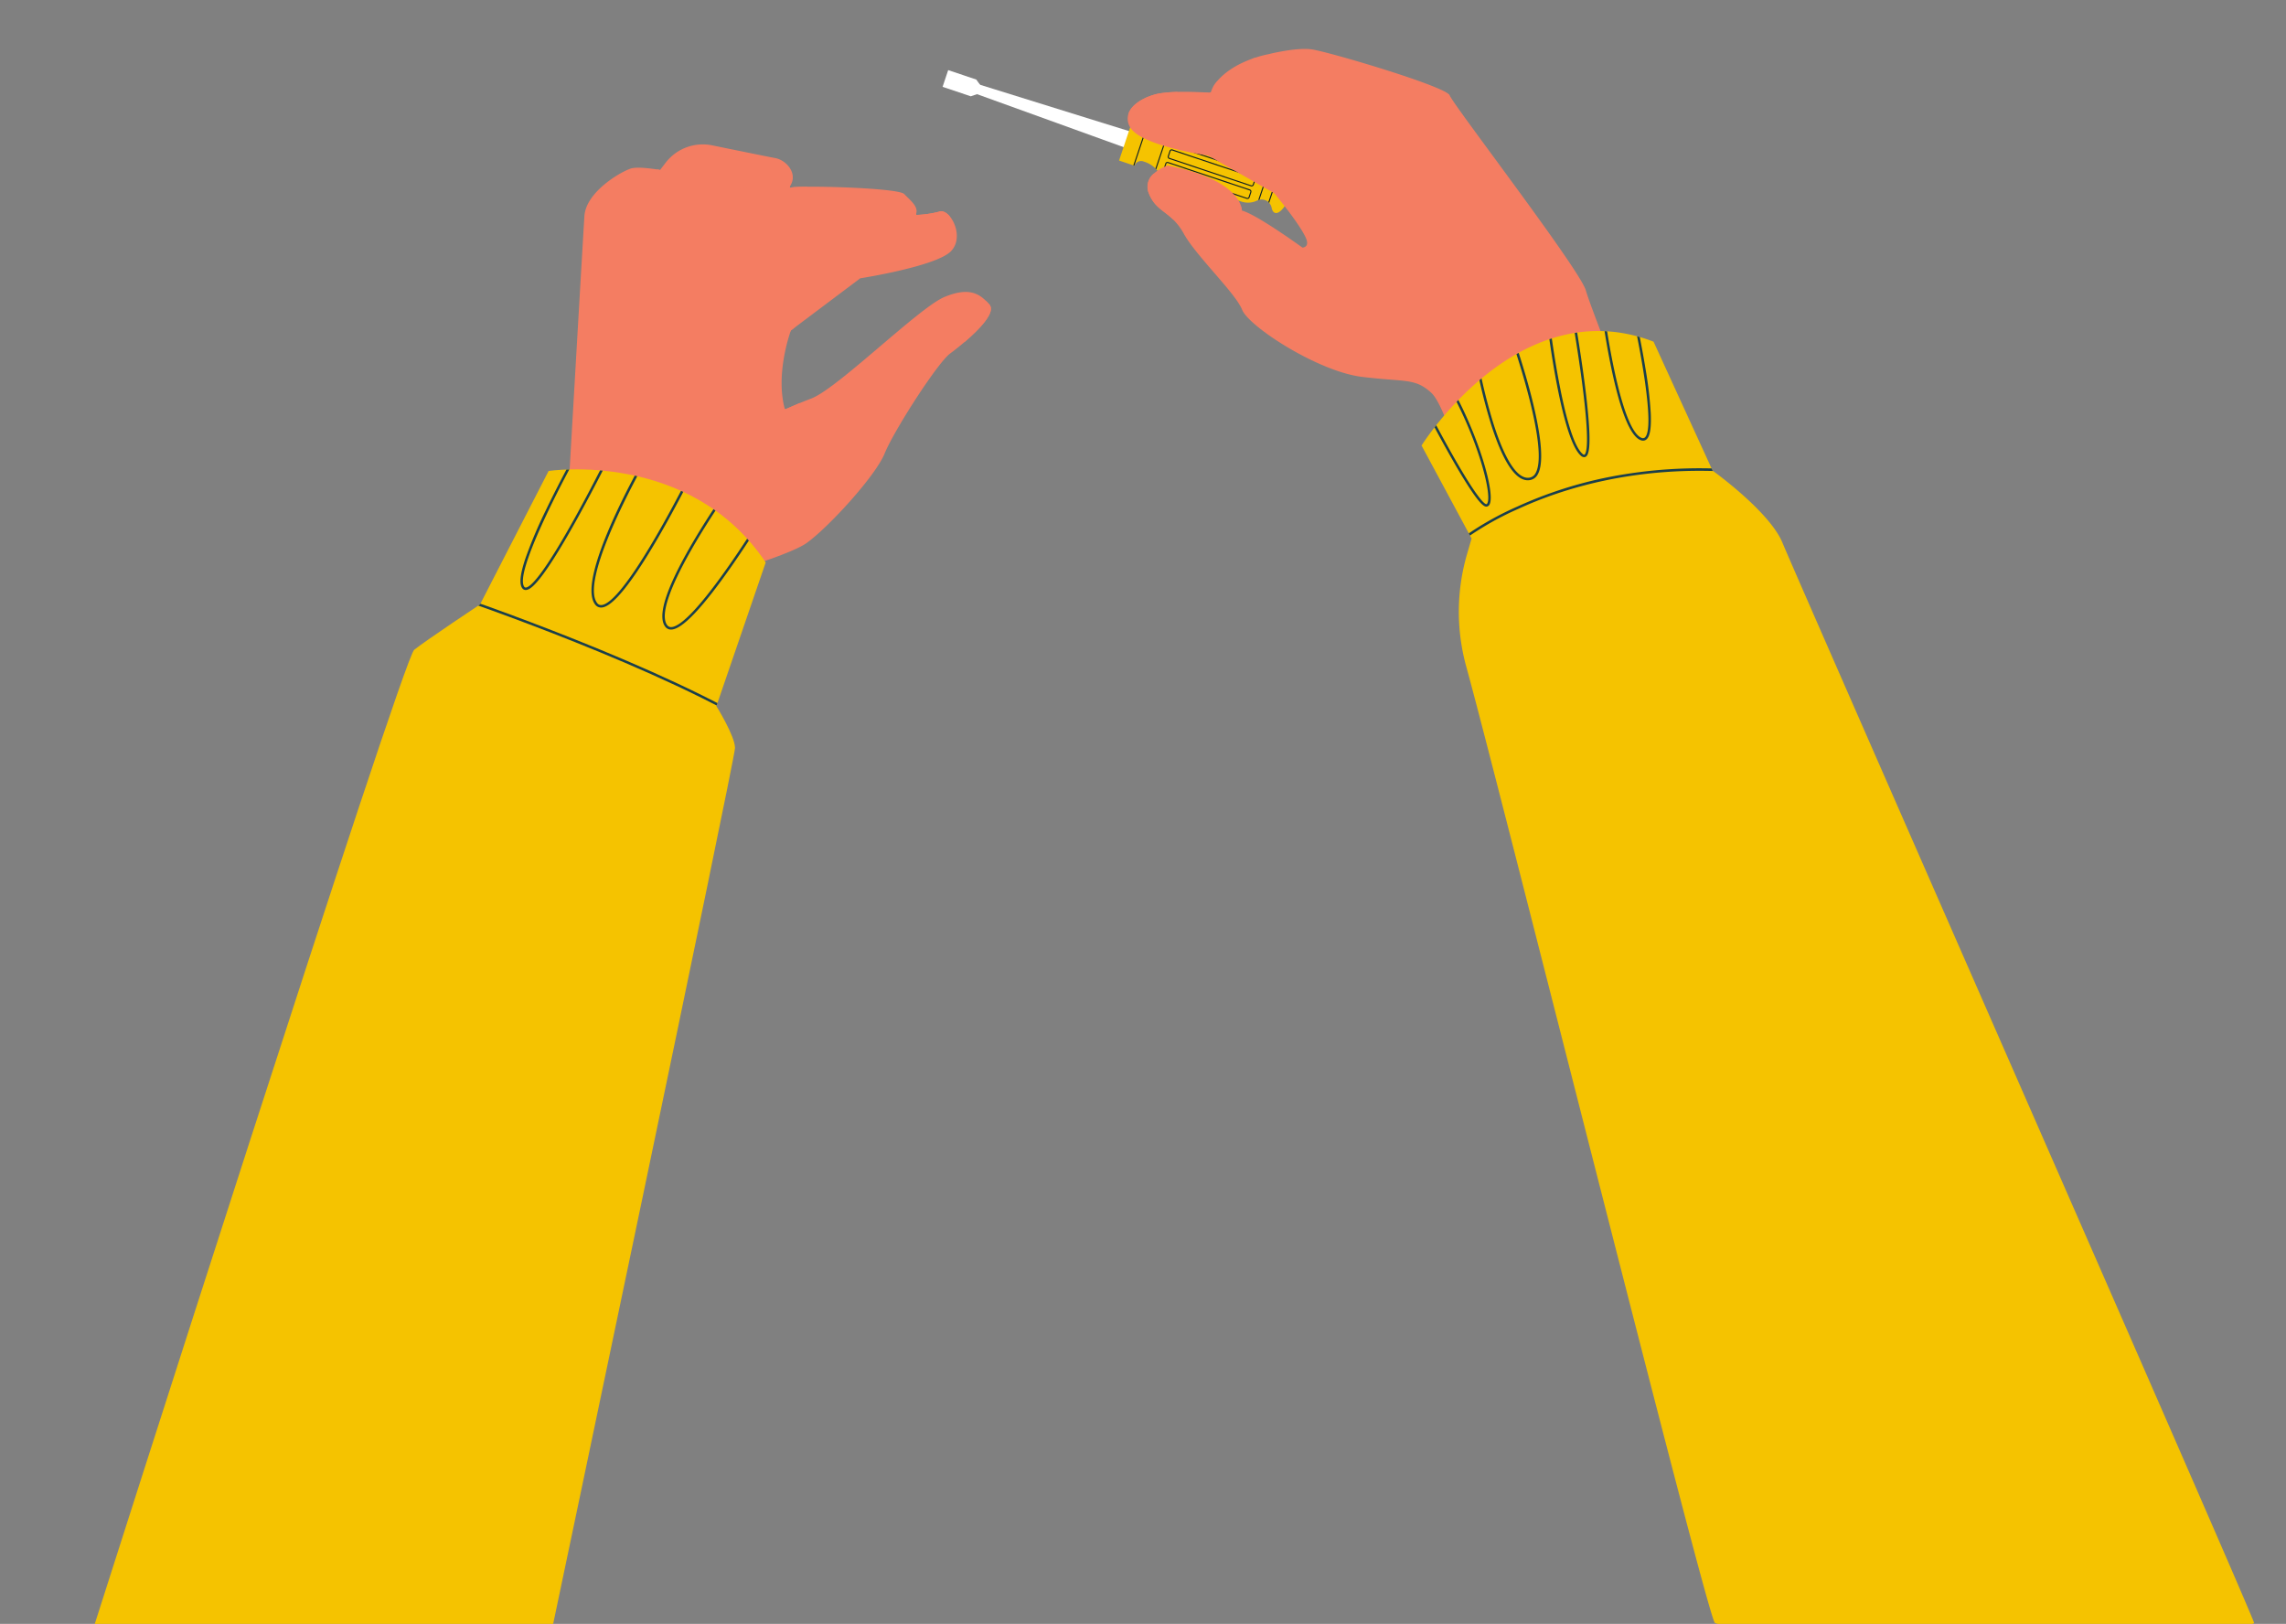 <svg xmlns="http://www.w3.org/2000/svg" xmlns:xlink="http://www.w3.org/1999/xlink" width="435" height="309" viewBox="0 0 435 309">
  <rect x="0" y="0" width="435" height="309" fill="#808080" stroke="none"/>
  <defs>
    <clipPath id="clip-path">
      <rect id="Rectángulo_350333" data-name="Rectángulo 350333" width="435" height="309" transform="translate(-19402 -14609)" fill="#fff" opacity="0.58"/>
    </clipPath>
    <clipPath id="clip-path-2">
      <path id="Trazado_656520" data-name="Trazado 656520" d="M6269.462,5144.138l.046-.139-2.949-.989-2.732,8.156,2.947.988a1.314,1.314,0,0,1,1.661-.827l.253.085a5.266,5.266,0,0,1,2.349,1.567,3.957,3.957,0,0,0,1.771,1.2l14.285,4.791a3.978,3.978,0,0,0,3.025-.2,1.9,1.9,0,0,1,1.452-.09,1.955,1.955,0,0,1,1.288,1.472c.1.511.318.86.637.967.867.291,2.179-1.3,2.934-3.554s.667-4.312-.2-4.6c-.419-.14-.942.16-1.457.764a1.441,1.441,0,0,1-2.458-.461,3.976,3.976,0,0,0-2.489-2.449l-14.284-4.788a3.957,3.957,0,0,0-2.195-.1,5.441,5.441,0,0,1-3.013-.111l-.047-.014A1.312,1.312,0,0,1,6269.462,5144.138Z" transform="translate(-6263.827 -5143.01)" fill="#f5c300"/>
    </clipPath>
    <clipPath id="clip-path-3">
      <path id="Trazado_656528" data-name="Trazado 656528" d="M6376.341,5109.754c-.2,1.3-32.689,10.19-32.689,10.19s-5.057-19.2-8.18-22.052-4.819-2.027-13.181-3.04-21.54-9.56-22.828-12.774-8.737-10.192-11.125-14.511a11.343,11.343,0,0,0-1.924-2.583c-1.822-1.811-3.609-2.314-4.693-5.025a3.227,3.227,0,0,1,.938-3.793,8.058,8.058,0,0,1,2.61-1.531c14.405,2.806,14.14,8.567,14.14,8.567,2.849.736,11.527,7.046,11.527,7.046s1.474-.016.647-1.854c-1.283-2.849-6.019-8.5-6.019-8.5l-12.586-7.167s-12.958-1.838-14.864-5.437a3.091,3.091,0,0,1-.262-2.566c.765-2.151,3.972-3.535,6.122-3.849a27.334,27.334,0,0,1,3.174-.253c3.308-.093,6.4.236,6.4.057a4.734,4.734,0,0,1,1.3-2.251c3.431-3.9,9.579-4.968,9.579-4.968s5.13-1.313,8.163-.945,25.822,7.118,26.374,8.774,24.808,33.169,25.909,37.12S6376.545,5108.459,6376.341,5109.754Z" transform="translate(-6277.684 -5032.451)" fill="none"/>
    </clipPath>
    <clipPath id="clip-path-4">
      <path id="Trazado_656534" data-name="Trazado 656534" d="M6750.5,5508.04s18.434-29.661,44.144-19.763l11.235,24.541s10.871,7.775,13.308,13.751,53.577,121.7,54,123.72-79.952,6.913-81.97,4.969c-1.55-1.5-26.2-83.4-32.206-105.111a39.269,39.269,0,0,1,.143-21.456l.862-2.958Z" transform="translate(-6750.505 -5486.255)" fill="none"/>
    </clipPath>
    <clipPath id="clip-path-5">
      <path id="Trazado_656543" data-name="Trazado 656543" d="M5377.888,5223.62c-1.052.9-2.043,1.666-2.716,2.166-2.458,1.82-10.748,14.757-12.478,19.039s-10.75,14.119-14.849,17.033c-2.289,1.629-9.576,4.053-15.565,5.875a.145.145,0,0,0-.084.066c-2.945,5.114-5.437,9.347-6.122,11.187-1.291,3.481-10.644,6.649-18.358,6.649a19.888,19.888,0,0,1-5.406-.66s-6.423-.069-7.828-5.555a.132.132,0,0,0-.061-.087l-1.951-1.2a.146.146,0,0,1-.06-.171c.526-1.461,6.181-17.2,10.323-29.735a.175.175,0,0,0,.007-.038c.927-16.047,2.75-47.553,2.838-48.642.364-4.464,6.65-8.2,8.746-8.929,1.072-.373,3.479-.115,5.571.227a.141.141,0,0,0,.135-.057c.34-.444.672-.876.991-1.294a8.912,8.912,0,0,1,8.867-3.311c4.668.956,10.822,2.21,12.037,2.431,2,.364,4.4,2.914,2.748,5.375a.145.145,0,0,0,.144.228c2.167-.445,20.489.039,21.611,1.23,1.019,1.081,2.792,2.39,2.248,3.777,0,0,0,.009,0,.012a.146.146,0,0,0,.152.185,20.75,20.75,0,0,0,4.162-.6c.668-.3,1.453.1,2.106.875,1.313,1.562,2.088,4.648.263,6.594-2.654,2.831-16.486,5.063-17.271,5.185a.143.143,0,0,0-.064.028l-13.127,9.872a.142.142,0,0,0-.048.067c-.226.619-2.916,8.3-1.166,14.838a.144.144,0,0,0,.2.095c1.682-.765,3.35-1.443,4.88-2.028,5.007-1.913,20.494-17.309,25.32-19.312,4.25-1.764,6.312-.847,7.925.765.218.22.431.453.639.692C5383.9,5217.95,5380.684,5221.233,5377.888,5223.62Z" transform="translate(-5292.402 -5186.002)" fill="#f47d62"/>
    </clipPath>
    <clipPath id="clip-path-6">
      <path id="Trazado_656549" data-name="Trazado 656549" d="M4837.964,5709.056s26.941-4.059,41.31,17.407l-9.383,27.343s3.559,5.722,3.542,7.966-21.612,90.365-21.612,90.365-63.949,6.965-82.03-8.7c0,0,40.358-98.562,42.6-100.358s12.536-8.637,12.536-8.637Z" transform="translate(-4769.791 -5708.75)" fill="#f5c300"/>
    </clipPath>
  </defs>
  <g id="Enmascarar_grupo_904788" data-name="Enmascarar grupo 904788" transform="translate(19402 14609)" clip-path="url(#clip-path)">
    <g id="Grupo_949130" data-name="Grupo 949130">
      <g id="Grupo_949114" data-name="Grupo 949114" transform="translate(-19222.637 -14595.656)">
        <g id="Grupo_949110" data-name="Grupo 949110">
          <path id="Trazado_656514" data-name="Trazado 656514" d="M6046.946,5093.465l-1.063,3.18-33.374-12.06.556-1.658Z" transform="translate(-6008.654 -5080.986)" fill="#fff"/>
          <path id="Trazado_656515" data-name="Trazado 656515" d="M5986.468,5071.088l-1.18.406-5.369-1.8,1.065-3.181,5.344,1.792.736,1.014Z" transform="translate(-5979.919 -5066.514)" fill="#fff"/>
        </g>
        <g id="Grupo_949113" data-name="Grupo 949113" transform="translate(33.582 9.048)">
          <path id="Trazado_656516" data-name="Trazado 656516" d="M6269.462,5144.138l.046-.139-2.949-.989-2.732,8.156,2.947.988a1.314,1.314,0,0,1,1.661-.827l.253.085a5.266,5.266,0,0,1,2.349,1.567,3.957,3.957,0,0,0,1.771,1.2l14.285,4.791a3.978,3.978,0,0,0,3.025-.2,1.9,1.9,0,0,1,1.452-.09,1.955,1.955,0,0,1,1.288,1.472c.1.511.318.86.637.967.867.291,2.179-1.3,2.934-3.554s.667-4.312-.2-4.6c-.419-.14-.942.16-1.457.764a1.441,1.441,0,0,1-2.458-.461,3.976,3.976,0,0,0-2.489-2.449l-14.284-4.788a3.957,3.957,0,0,0-2.195-.1,5.441,5.441,0,0,1-3.013-.111l-.047-.014A1.312,1.312,0,0,1,6269.462,5144.138Z" transform="translate(-6263.827 -5143.01)" fill="#f5c300"/>
          <g id="Grupo_949112" data-name="Grupo 949112" clip-path="url(#clip-path-2)">
            <g id="Grupo_949111" data-name="Grupo 949111" transform="translate(2.069 -1.209)">
              <rect id="Rectángulo_350329" data-name="Rectángulo 350329" width="12.87" height="0.2" transform="translate(0 12.202) rotate(-71.467)" fill="#0d1e23"/>
              <rect id="Rectángulo_350330" data-name="Rectángulo 350330" width="12.87" height="0.2" transform="matrix(0.318, -0.948, 0.948, 0.318, 3.963, 13.531)" fill="#0d1e23"/>
              <rect id="Rectángulo_350331" data-name="Rectángulo 350331" width="12.87" height="0.2" transform="matrix(0.318, -0.948, 0.948, 0.318, 23.36, 20.033)" fill="#0d1e23"/>
              <rect id="Rectángulo_350332" data-name="Rectángulo 350332" width="12.87" height="0.2" transform="matrix(0.318, -0.948, 0.948, 0.318, 25.203, 20.651)" fill="#0d1e23"/>
              <path id="Trazado_656517" data-name="Trazado 656517" d="M6358.187,5200.972a.437.437,0,0,1-.28,0l-15.543-5.21a.432.432,0,0,1-.271-.546l.331-.985a.432.432,0,0,1,.545-.271l15.546,5.21a.427.427,0,0,1,.248.215.439.439,0,0,1,.024.33l-.331.986a.434.434,0,0,1-.218.249C6358.22,5200.958,6358.2,5200.965,6358.187,5200.972Zm-15.43-6.821a.2.2,0,0,0-.03.012.223.223,0,0,0-.115.133l-.329.984a.229.229,0,0,0,.145.292l15.542,5.211a.231.231,0,0,0,.177-.012.245.245,0,0,0,.118-.134l.329-.985a.229.229,0,0,0-.011-.177.219.219,0,0,0-.133-.115l-15.546-5.21A.211.211,0,0,0,6342.756,5194.15Z" transform="translate(-6334.884 -5186.705)" fill="#0d1e23"/>
              <path id="Trazado_656518" data-name="Trazado 656518" d="M6351.4,5221.226a.437.437,0,0,1-.278,0l-15.545-5.209a.434.434,0,0,1-.271-.548l.33-.984a.43.43,0,0,1,.545-.271l15.544,5.209a.429.429,0,0,1,.272.545l-.331.987A.427.427,0,0,1,6351.4,5221.226Zm-15.433-6.821a.108.108,0,0,0-.026.012.223.223,0,0,0-.116.133l-.332.984a.232.232,0,0,0,.146.294l15.544,5.209a.231.231,0,0,0,.292-.144l.331-.986a.231.231,0,0,0-.146-.292l-15.544-5.211A.224.224,0,0,0,6335.966,5214.4Z" transform="translate(-6328.899 -5204.564)" fill="#0d1e23"/>
              <path id="Trazado_656519" data-name="Trazado 656519" d="M6365.1,5180.325a.428.428,0,0,1-.277,0l-15.544-5.21a.426.426,0,0,1-.271-.544l.331-.987a.43.43,0,0,1,.544-.271l15.545,5.21a.429.429,0,0,1,.247.215.422.422,0,0,1,.023.33l-.33.986a.429.429,0,0,1-.216.249A.518.518,0,0,1,6365.1,5180.325Zm-15.433-6.821c-.007,0-.018.008-.025.012a.234.234,0,0,0-.118.133l-.331.986a.234.234,0,0,0,.012.175.23.23,0,0,0,.135.115l15.544,5.211a.228.228,0,0,0,.176-.012.226.226,0,0,0,.115-.132l.33-.987a.229.229,0,0,0-.144-.292l-15.545-5.21A.22.22,0,0,0,6349.671,5173.5Z" transform="translate(-6340.984 -5168.501)" fill="#0d1e23"/>
            </g>
          </g>
        </g>
      </g>
      <g id="Grupo_949121" data-name="Grupo 949121" transform="translate(-19187.416 -14599.686)">
        <path id="Trazado_656521" data-name="Trazado 656521" d="M6376.341,5109.754c-.2,1.3-32.689,10.19-32.689,10.19s-5.057-19.2-8.18-22.052-4.819-2.027-13.181-3.04-21.54-9.56-22.828-12.774-8.737-10.192-11.125-14.511a11.343,11.343,0,0,0-1.924-2.583c-1.822-1.811-3.609-2.314-4.693-5.025a3.227,3.227,0,0,1,.938-3.793,8.058,8.058,0,0,1,2.61-1.531c14.405,2.806,14.14,8.567,14.14,8.567,2.849.736,11.527,7.046,11.527,7.046s1.474-.016.647-1.854c-1.283-2.849-6.019-8.5-6.019-8.5l-12.586-7.167s-12.958-1.838-14.864-5.437a3.091,3.091,0,0,1-.262-2.566c.765-2.151,3.972-3.535,6.122-3.849a27.334,27.334,0,0,1,3.174-.253c3.308-.093,6.4.236,6.4.057a4.734,4.734,0,0,1,1.3-2.251c3.431-3.9,9.579-4.968,9.579-4.968s5.13-1.313,8.163-.945,25.822,7.118,26.374,8.774,24.808,33.169,25.909,37.12S6376.545,5108.459,6376.341,5109.754Z" transform="translate(-6277.684 -5032.451)" fill="#f47d62"/>
        <path id="Trazado_656522" data-name="Trazado 656522" d="M6750.5,5508.04s18.434-29.661,44.144-19.763l11.235,24.541s10.871,7.775,13.308,13.751,89.3,203.466,89.727,205.49-100.592,1.944-102.609,0c-1.55-1.5-41.282-160.205-47.289-181.913a39.269,39.269,0,0,1,.143-21.456l.862-2.958Z" transform="translate(-6694.577 -5432.576)" fill="#f5c300"/>
        <g id="Grupo_949117" data-name="Grupo 949117">
          <g id="Grupo_949116" data-name="Grupo 949116" clip-path="url(#clip-path-3)">
            <g id="Grupo_949115" data-name="Grupo 949115" transform="translate(0.168 0.861)">
              <path id="Trazado_656523" data-name="Trazado 656523" d="M6416.087,5106.706l-6.034-3.546c-.1-.051-10.582-5.492-13.011-5.954-2.456-.468-9.919-1.82-9.993-1.833l.064-.348c.073.014,7.538,1.366,10,1.832,2.48.473,12.685,5.766,13.117,5.99l6.041,3.553Z" transform="translate(-6374.28 -5088.483)" fill="#f47d62" style="mix-blend-mode: multiply;isolation: isolate"/>
              <path id="Trazado_656524" data-name="Trazado 656524" d="M6490.578,5049.5c-.01-.012-.974-1.359-4.681-1.84a18.818,18.818,0,0,1-5.97-2.1,23.857,23.857,0,0,0-6.032-2.248c-11.072-2.16-12.825-3.231-12.9-3.278l.191-.3c.018.013,1.85,1.1,12.773,3.231a23.944,23.944,0,0,1,6.119,2.276,18.67,18.67,0,0,0,5.86,2.071c3.895.5,4.89,1.934,4.93,2Z" transform="translate(-6439.483 -5039.732)" fill="#f47d62" style="mix-blend-mode: multiply;isolation: isolate"/>
              <path id="Trazado_656525" data-name="Trazado 656525" d="M6449.423,5273.87l-.276-.223a11.218,11.218,0,0,0,1.974-4.416l.351.065A11.392,11.392,0,0,1,6449.423,5273.87Z" transform="translate(-6429.034 -5242.085)" fill="#f47d62" style="mix-blend-mode: multiply;isolation: isolate"/>
              <path id="Trazado_656526" data-name="Trazado 656526" d="M6314.5,5241.751c-1.822-1.813-3.607-2.314-4.692-5.027a3.227,3.227,0,0,1,.938-3.793c1.565.617,4.264,1.881,4.681,3.378C6316.018,5238.438,6314.5,5241.751,6314.5,5241.751Z" transform="translate(-6305.939 -5210.079)" fill="#f47d62" style="mix-blend-mode: screen;isolation: isolate"/>
              <path id="Trazado_656527" data-name="Trazado 656527" d="M6284.4,5105.487a12.19,12.19,0,0,1-5.294.147c.766-2.151,3.972-3.535,6.12-3.849a27.1,27.1,0,0,1,3.176-.255C6288.795,5103.164,6286.713,5104.751,6284.4,5105.487Z" transform="translate(-6279.104 -5094.221)" fill="#f47d62" style="mix-blend-mode: screen;isolation: isolate"/>
            </g>
          </g>
        </g>
        <g id="Grupo_949120" data-name="Grupo 949120" transform="translate(55.928 53.679)">
          <g id="Grupo_949119" data-name="Grupo 949119" clip-path="url(#clip-path-4)">
            <g id="Grupo_949118" data-name="Grupo 949118" transform="translate(0.77 -4.341)">
              <path id="Trazado_656529" data-name="Trazado 656529" d="M6784.422,5723.61l-.327-.344a57.317,57.317,0,0,1,14.261-8.931,78.717,78.717,0,0,1,17.373-5.6,89.766,89.766,0,0,1,23.82-1.443l-.035.473c-18.463-1.278-32.465,3.1-40.959,7A56.728,56.728,0,0,0,6784.422,5723.61Z" transform="translate(-6780.892 -5676.601)" fill="#1b3f4b"/>
              <path id="Trazado_656530" data-name="Trazado 656530" d="M6768.563,5600.579c-.4,0-1.081-.445-2.677-2.768-1.028-1.5-2.321-3.609-3.848-6.286-2.6-4.549-5-9.208-5.025-9.257l.419-.215c.025.046,2.423,4.7,5.017,9.24,4.911,8.6,5.97,8.85,6.134,8.81.027,0,.118-.027.2-.218.862-1.953-2-12.417-7.155-21.627l.412-.234c5,8.938,8.179,19.779,7.178,22.053a.783.783,0,0,1-.527.489A.559.559,0,0,1,6768.563,5600.579Z" transform="translate(-6757.014 -5562.827)" fill="#1b3f4b"/>
              <path id="Trazado_656531" data-name="Trazado 656531" d="M6848.587,5521.773c-2.387,0-4.729-3.55-6.969-10.567a104.232,104.232,0,0,1-2.8-11.193l.464-.085a104.387,104.387,0,0,0,2.787,11.139c2.263,7.083,4.64,10.61,6.875,10.2a1.6,1.6,0,0,0,1.117-.846c2.734-4.733-4.652-25.72-4.729-25.93l.448-.16c.306.872,7.534,21.406,4.691,26.327a2.058,2.058,0,0,1-1.444,1.073A2.365,2.365,0,0,1,6848.587,5521.773Z" transform="translate(-6829.143 -5489.035)" fill="#1b3f4b"/>
              <path id="Trazado_656532" data-name="Trazado 656532" d="M6959.8,5485.917a1,1,0,0,1-.663-.317c-3.691-3.333-6.241-24.217-6.345-25.1l.468-.058c.027.215,2.636,21.6,6.194,24.812.1.094.293.242.4.178.191-.1.618-.755.452-4.509-.1-2.28-.406-5.369-.9-9.183-.851-6.5-1.987-12.937-2-13l.466-.082c.012.064,1.15,6.507,2,13.02.5,3.828.8,6.931.908,9.224.174,3.946-.28,4.716-.7,4.945A.582.582,0,0,1,6959.8,5485.917Z" transform="translate(-6929.637 -5457.574)" fill="#1b3f4b"/>
              <path id="Trazado_656533" data-name="Trazado 656533" d="M7048.64,5474.75a1.28,1.28,0,0,1-.388-.066c-1.88-.612-3.7-4.849-5.412-12.6-1.258-5.715-2-11.33-2.006-11.387l.468-.061c.007.056.746,5.653,2,11.349,2.082,9.43,3.919,11.864,5.095,12.247a.564.564,0,0,0,.6-.1c2.044-1.873-1.189-18.3-2.607-24.477l.462-.105c.012.056,1.295,5.655,2.242,11.475a77.711,77.711,0,0,1,1,8.408c.135,2.8-.12,4.449-.775,5.047A.976.976,0,0,1,7048.64,5474.75Z" transform="translate(-7007.262 -5449.552)" fill="#1b3f4b"/>
            </g>
          </g>
        </g>
      </g>
      <g id="Grupo_949129" data-name="Grupo 949129" transform="translate(-19365.779 -14581.522)">
        <g id="Grupo_949125" data-name="Grupo 949125" transform="translate(61.818)">
          <g id="Grupo_949124" data-name="Grupo 949124">
            <path id="Trazado_656535" data-name="Trazado 656535" d="M5377.888,5223.62c-1.052.9-2.043,1.666-2.716,2.166-2.458,1.82-10.748,14.757-12.478,19.039s-10.75,14.119-14.849,17.033c-2.289,1.629-9.576,4.053-15.565,5.875a.145.145,0,0,0-.084.066c-2.945,5.114-5.437,9.347-6.122,11.187-1.291,3.481-10.644,6.649-18.358,6.649a19.888,19.888,0,0,1-5.406-.66s-6.423-.069-7.828-5.555a.132.132,0,0,0-.061-.087l-1.951-1.2a.146.146,0,0,1-.06-.171c.526-1.461,6.181-17.2,10.323-29.735a.175.175,0,0,0,.007-.038c.927-16.047,2.75-47.553,2.838-48.642.364-4.464,6.65-8.2,8.746-8.929,1.072-.373,3.479-.115,5.571.227a.141.141,0,0,0,.135-.057c.34-.444.672-.876.991-1.294a8.912,8.912,0,0,1,8.867-3.311c4.668.956,10.822,2.21,12.037,2.431,2,.364,4.4,2.914,2.748,5.375a.145.145,0,0,0,.144.228c2.167-.445,20.489.039,21.611,1.23,1.019,1.081,2.792,2.39,2.248,3.777,0,0,0,.009,0,.012a.146.146,0,0,0,.152.185,20.75,20.75,0,0,0,4.162-.6c.668-.3,1.453.1,2.106.875,1.313,1.562,2.088,4.648.263,6.594-2.654,2.831-16.486,5.063-17.271,5.185a.143.143,0,0,0-.064.028l-13.127,9.872a.142.142,0,0,0-.048.067c-.226.619-2.916,8.3-1.166,14.838a.144.144,0,0,0,.2.095c1.682-.765,3.35-1.443,4.88-2.028,5.007-1.913,20.494-17.309,25.32-19.312,4.25-1.764,6.312-.847,7.925.765.218.22.431.453.639.692C5383.9,5217.95,5380.684,5221.233,5377.888,5223.62Z" transform="translate(-5292.402 -5186.002)" fill="#f47d62"/>
            <g id="Grupo_949123" data-name="Grupo 949123" clip-path="url(#clip-path-5)">
              <g id="Grupo_949122" data-name="Grupo 949122" transform="translate(19.95 4.067)">
                <path id="Trazado_656536" data-name="Trazado 656536" d="M5579.483,5308.83l-.273-.226c.184-.223,4.556-5.467,8.4-5.486,1.917-.01,4.923-1.735,7.833-3.4,2.8-1.6,5.439-3.12,7.089-3.12,3.27,0,19.581-.586,19.746-.592l.014.354c-.166.006-16.483.592-19.759.592-1.555,0-4.158,1.492-6.912,3.072-2.949,1.693-6,3.442-8.009,3.452C5583.934,5303.49,5579.528,5308.777,5579.483,5308.83Z" transform="translate(-5565.234 -5287.057)" fill="#f47d62" style="mix-blend-mode: multiply;isolation: isolate"/>
                <path id="Trazado_656537" data-name="Trazado 656537" d="M5489.854,5264.21l-.321-.149c.116-.25,2.879-6.131,6.189-6.371a12.656,12.656,0,0,0,5.36-1.927c.994-.535,2.121-1.141,3.5-1.727,3.893-1.651,16.623-1.487,17.164-1.478l0,.354c-.132,0-13.2-.172-17.021,1.451-1.367.579-2.485,1.182-3.472,1.712a12.885,12.885,0,0,1-5.5,1.967C5492.647,5258.27,5489.883,5264.149,5489.854,5264.21Z" transform="translate(-5486.165 -5248.744)" fill="#f47d62" style="mix-blend-mode: multiply;isolation: isolate"/>
                <path id="Trazado_656538" data-name="Trazado 656538" d="M5461.354,5229.6l-.3-.2,3.452-5.1,4.394-3.92.235.267-4.358,3.887Z" transform="translate(-5461.058 -5220.38)" fill="#f47d62" style="mix-blend-mode: multiply;isolation: isolate"/>
                <path id="Trazado_656539" data-name="Trazado 656539" d="M5699.575,5479.782l-.243-.259c4.027-3.789,7.257-3.873,7.393-3.874l0,.354,0-.179,0,.179C5706.7,5476,5703.491,5476.1,5699.575,5479.782Z" transform="translate(-5671.146 -5445.455)" fill="#f47d62" style="mix-blend-mode: multiply;isolation: isolate"/>
                <path id="Trazado_656540" data-name="Trazado 656540" d="M5699.782,5603.919l-.179-.307a50.933,50.933,0,0,1,5.944-3l.12.335A50.285,50.285,0,0,0,5699.782,5603.919Z" transform="translate(-5671.386 -5555.634)" fill="#f47d62" style="mix-blend-mode: multiply;isolation: isolate"/>
                <path id="Trazado_656541" data-name="Trazado 656541" d="M6013.93,5445.73a4.791,4.791,0,0,1,.262-3.177c.651-1.6,2.66-3.565,3.854-4.642.218.22.429.453.638.692C6019.94,5440.06,6016.726,5443.346,6013.93,5445.73Z" transform="translate(-5948.393 -5412.179)" fill="#f47d62" style="mix-blend-mode: screen;isolation: isolate"/>
                <path id="Trazado_656542" data-name="Trazado 656542" d="M5931.208,5294.481c-.847.833-3.677.954-5.693,1.174-2.365.262-2.391-1.113-2.391-1.113a13.739,13.739,0,0,1,1.662-.519.145.145,0,0,0,.152.185,20.614,20.614,0,0,0,4.163-.6C5929.77,5293.3,5930.554,5293.7,5931.208,5294.481Z" transform="translate(-5868.469 -5284.854)" fill="#f47d62" style="mix-blend-mode: screen;isolation: isolate"/>
              </g>
            </g>
          </g>
        </g>
        <g id="Grupo_949128" data-name="Grupo 949128" transform="translate(0 61.834)">
          <path id="Trazado_656544" data-name="Trazado 656544" d="M4837.964,5709.056s26.941-4.059,41.31,17.407l-9.383,27.343s3.559,5.722,3.542,7.966-34.954,168.35-34.954,168.35-84.65.341-86.9-1.6c0,0,58.567-183.638,60.805-185.434s12.536-8.637,12.536-8.637Z" transform="translate(-4769.791 -5708.75)" fill="#f5c300"/>
          <g id="Grupo_949127" data-name="Grupo 949127" clip-path="url(#clip-path-6)">
            <g id="Grupo_949126" data-name="Grupo 949126" transform="translate(50.699 -4.242)">
              <path id="Trazado_656545" data-name="Trazado 656545" d="M5257.619,5938.433c-19.473-12.5-58.82-25.874-59.216-26.006l.151-.449c.4.134,39.8,13.521,59.322,26.057Z" transform="translate(-5198.403 -5883.697)" fill="#1b3f4b"/>
              <path id="Trazado_656546" data-name="Trazado 656546" d="M5301.859,5700.089a.79.79,0,0,1-.655-.336c-.613-.812-.409-2.689.621-5.734a85.394,85.394,0,0,1,3.819-9.02c2.961-6.183,6.26-12.049,6.292-12.108l.413.233c-3.643,6.466-12.68,23.8-10.765,26.344a.331.331,0,0,0,.319.148c.777-.074,3.028-1.916,9.4-13.424,3.646-6.587,6.905-13.222,6.938-13.288l.425.208c-.032.066-3.295,6.71-6.949,13.305-2.145,3.879-4.005,6.983-5.526,9.23-2.617,3.867-3.675,4.384-4.242,4.438A.861.861,0,0,1,5301.859,5700.089Z" transform="translate(-5288.741 -5672.891)" fill="#1b3f4b"/>
              <path id="Trazado_656547" data-name="Trazado 656547" d="M5416.916,5722.82a1.386,1.386,0,0,1-1.143-.6c-3.653-4.833,8.585-26.416,9.108-27.332l.41.234c-.031.055-3.208,5.639-5.9,11.732-3.537,7.99-4.657,13.205-3.238,15.08a.927.927,0,0,0,.875.41c1.326-.126,4.2-2.5,10.349-13.082,3.707-6.375,6.864-12.774,6.9-12.836l.424.208c-.031.063-3.2,6.477-6.91,12.866-5.021,8.636-8.625,13.116-10.712,13.314C5417.02,5722.816,5416.967,5722.82,5416.916,5722.82Z" transform="translate(-5389.462 -5692.285)" fill="#1b3f4b"/>
              <path id="Trazado_656548" data-name="Trazado 656548" d="M5530.751,5767.836a1.356,1.356,0,0,1-1.154-.606c-1.424-1.988.133-6.985,4.627-14.861,3.316-5.811,7.085-11.127,7.123-11.182l.387.275c-.04.054-3.795,5.354-7.1,11.144-4.333,7.589-5.941,12.55-4.652,14.349a.907.907,0,0,0,.822.407c1.324-.056,4.335-2.184,11.17-12,4.114-5.908,7.685-11.87,7.721-11.929l.407.24c-.036.062-3.616,6.037-7.739,11.959-5.574,8.008-9.458,12.111-11.54,12.2C5530.8,5767.836,5530.774,5767.836,5530.751,5767.836Z" transform="translate(-5489.97 -5733.108)" fill="#1b3f4b"/>
            </g>
          </g>
        </g>
      </g>
    </g>
  </g>
</svg>

